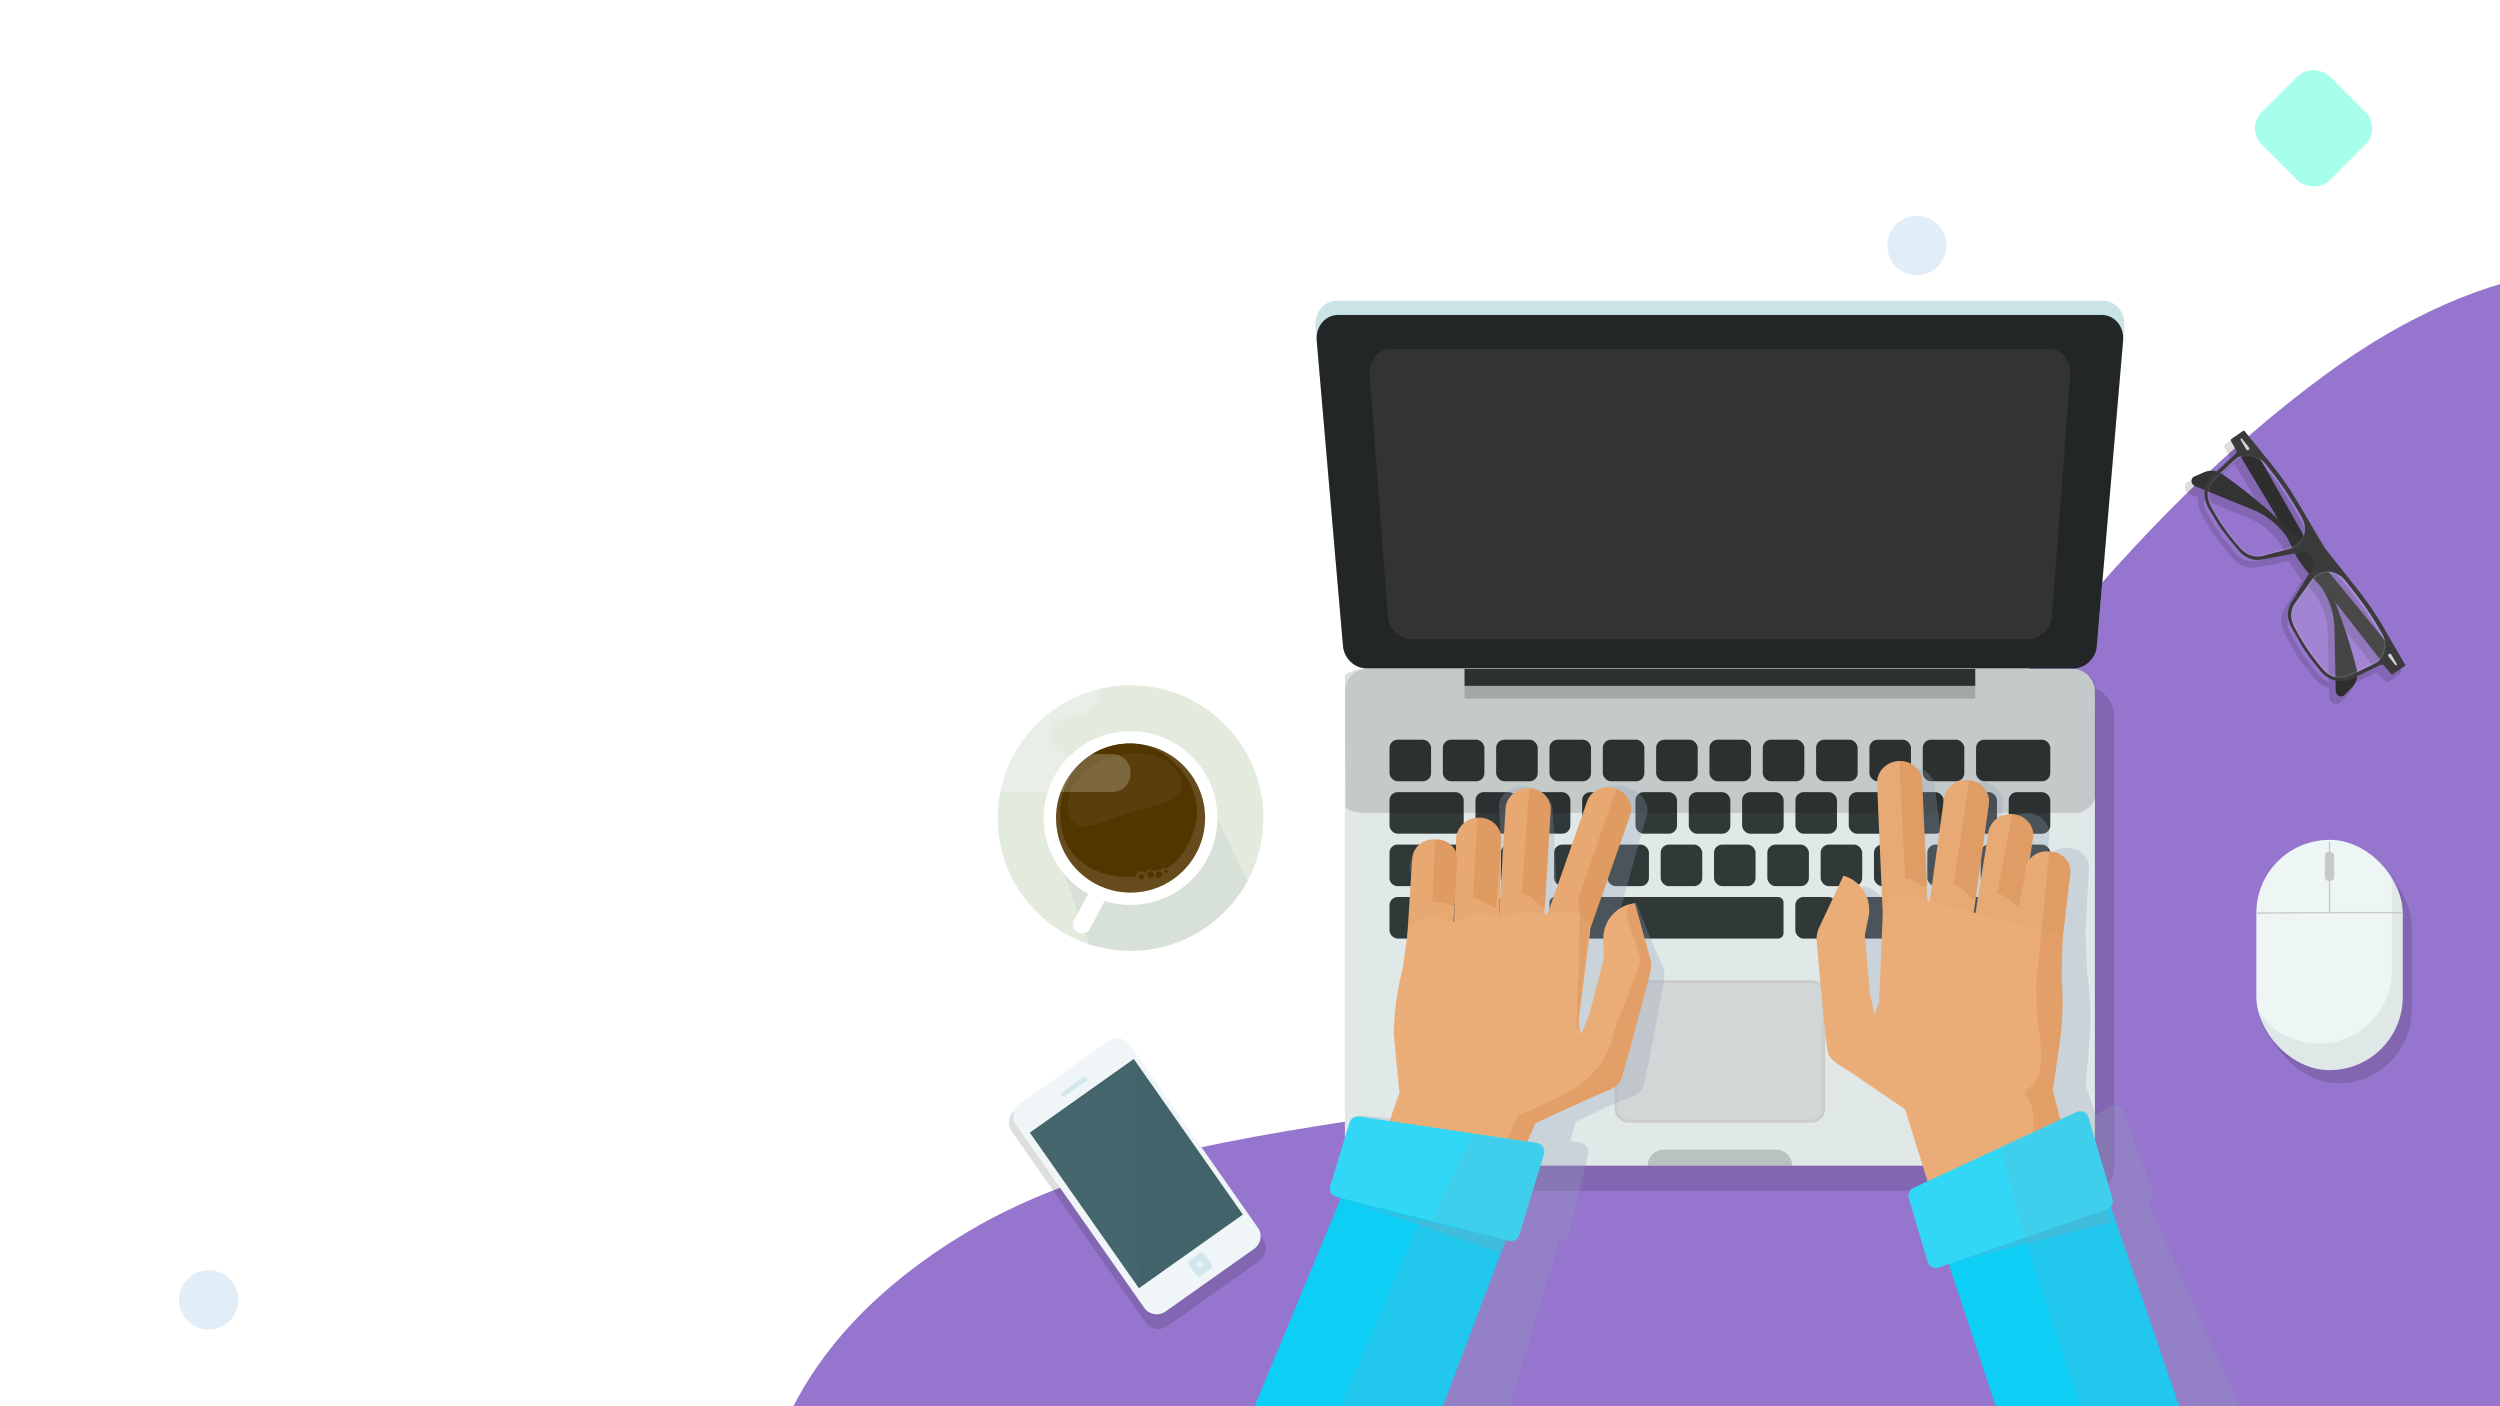 <svg xmlns="http://www.w3.org/2000/svg" xmlns:xlink="http://www.w3.org/1999/xlink" viewBox="0 0 1920 1080"><defs><style>.cls-1,.cls-3{mask:url(#mask);}.cls-1{filter:url(#luminosity-noclip-4);}.cls-14,.cls-2,.cls-48,.cls-5,.cls-53,.cls-56,.cls-59,.cls-63{mix-blend-mode:multiply;}.cls-2{fill:url(#linear-gradient);}.cls-4{mask:url(#mask-3);filter:url(#luminosity-noclip-6);}.cls-5{fill:url(#linear-gradient-3);}.cls-6,.cls-64{fill:none;}.cls-21,.cls-7{fill:#333;}.cls-7{clip-path:url(#clip-path);}.cls-8{fill:#e3ebdf;}.cls-9{isolation:isolate;}.cls-10{clip-path:url(#clip-path-2);}.cls-11{fill:#9575cd;}.cls-12{fill:#e1edf7;}.cls-13{fill:#a7ffeb;}.cls-14,.cls-43{opacity:0.13;}.cls-15{fill:#f0f6f7;}.cls-16{fill:#416369;}.cls-17{fill:#b4d9de;}.cls-17,.cls-18{opacity:0.49;}.cls-18,.cls-19,.cls-26,.cls-52{fill:#fff;}.cls-19{opacity:0.02;}.cls-20{fill:#2e2e2e;}.cls-22{fill:#3b3b3b;}.cls-23{mask:url(#mask-4);}.cls-24,.cls-28{opacity:0.23;}.cls-24{fill:url(#linear-gradient-4);}.cls-25{opacity:0.11;}.cls-27{fill:#d1d1d1;}.cls-29{mask:url(#mask-6);}.cls-30{fill:url(#linear-gradient-6);}.cls-31{fill:#e1e8e8;}.cls-32{fill:#cae4e6;}.cls-33{fill:#222626;}.cls-34{clip-path:url(#clip-path-3);}.cls-35{opacity:0.94;}.cls-36{fill:#545751;}.cls-37,.cls-38,.cls-39,.cls-40,.cls-41,.cls-42{fill:#595648;stroke-linecap:round;stroke-width:6.61px;}.cls-37{stroke:#595648;}.cls-37,.cls-38,.cls-39,.cls-40,.cls-41,.cls-42,.cls-46,.cls-64{stroke-miterlimit:10;}.cls-38{stroke:#bf1455;}.cls-39{stroke:#4ca5b8;}.cls-40{stroke:#8962c9;}.cls-41{stroke:#c4ba5d;}.cls-42{stroke:#679918;}.cls-44,.cls-45{fill:#313838;}.cls-44{opacity:0.22;}.cls-46{fill:#d2d6d6;stroke:#ccc;stroke-width:2.28px;}.cls-47{clip-path:url(#clip-path-4);}.cls-48{fill:#909fab;}.cls-48,.cls-56{opacity:0.14;}.cls-49{fill:#664c1c;}.cls-50{fill:#523600;}.cls-51{fill:#a8a499;opacity:0.09;}.cls-52{opacity:0.21;}.cls-53,.cls-59{fill:#8fa0b5;}.cls-53{opacity:0.28;}.cls-54{fill:#ebad78;}.cls-55{fill:#e8aa75;}.cls-56{fill:#a64d00;}.cls-57{fill:#e6a56c;}.cls-58{fill:#0dcef5;}.cls-59{opacity:0.16;}.cls-60{fill:#31d7f5;}.cls-61{fill:#e8a872;}.cls-62{fill:#edf5f5;}.cls-63{opacity:0.06;}.cls-64{stroke:#c9c9c9;stroke-width:1.04px;}.cls-65{fill:#c9c9c9;}.cls-66{filter:url(#luminosity-noclip-3);}.cls-67{filter:url(#luminosity-noclip);}</style><filter id="luminosity-noclip" x="1695.45" y="-8732" width="74.75" height="32766" filterUnits="userSpaceOnUse" color-interpolation-filters="sRGB"><feFlood flood-color="#fff" result="bg"/><feBlend in="SourceGraphic" in2="bg"/></filter><mask id="mask" x="1695.45" y="-8732" width="74.75" height="32766" maskUnits="userSpaceOnUse"><g class="cls-67"/></mask><linearGradient id="linear-gradient" x1="1624.09" y1="967.48" x2="1624.09" y2="1022.51" gradientTransform="translate(1632.32 -1510.47) rotate(55.51)" gradientUnits="userSpaceOnUse"><stop offset="0" stop-color="#f7f7f7"/><stop offset="1"/></linearGradient><filter id="luminosity-noclip-3" x="1759.69" y="-8732" width="72.24" height="32766" filterUnits="userSpaceOnUse" color-interpolation-filters="sRGB"><feFlood flood-color="#fff" result="bg"/><feBlend in="SourceGraphic" in2="bg"/></filter><mask id="mask-3" x="1759.69" y="-8732" width="72.24" height="32766" maskUnits="userSpaceOnUse"><g class="cls-66"/></mask><linearGradient id="linear-gradient-3" x1="1732.73" y1="967.48" x2="1732.73" y2="1022.51" xlink:href="#linear-gradient"/><clipPath id="clip-path"><path id="SVGID" class="cls-6" d="M1557.56,490.69H1084.2c-9.35,0-17.52-7.77-18.24-17.4L1052,287.6c-.81-10.78,6.61-19.56,16.58-19.56l504.64,0c10,0,17.39,8.78,16.58,19.56l-14,185.68C1575.08,482.92,1566.91,490.69,1557.56,490.69Z"/></clipPath><clipPath id="clip-path-2"><rect class="cls-6" x="-609.63" y="5" width="2537.06" height="1077.34"/></clipPath><filter id="luminosity-noclip-4" x="1695.45" y="349.28" width="74.75" height="78.08" filterUnits="userSpaceOnUse" color-interpolation-filters="sRGB"><feFlood flood-color="#fff" result="bg"/><feBlend in="SourceGraphic" in2="bg"/></filter><mask id="mask-4" x="1695.45" y="349.28" width="74.75" height="78.08" maskUnits="userSpaceOnUse"><g class="cls-1"><path class="cls-2" d="M1720.7,421.16l-1.56-1.75A154.55,154.55,0,0,1,1697.58,388h0c-3.63-7-2.56-15.21,2.63-20.05l15.91-14.84c6.61-6.16,17.42-4.76,23.73,3.08l2.42,3a246.4,246.4,0,0,1,19.93,28.72l5.3,8.93c5.82,9.81,1.78,21.79-8.23,24.4l-21.59,5.62C1731.77,428.42,1725.17,426.2,1720.7,421.16Z"/></g></mask><linearGradient id="linear-gradient-4" x1="1624.09" y1="967.48" x2="1624.09" y2="1022.51" gradientTransform="translate(1632.32 -1510.47) rotate(55.51)" gradientUnits="userSpaceOnUse"><stop offset="0" stop-color="#fff"/><stop offset="1" stop-color="#fff"/></linearGradient><filter id="luminosity-noclip-6" x="1759.69" y="438.98" width="72.24" height="81.7" filterUnits="userSpaceOnUse" color-interpolation-filters="sRGB"><feFlood flood-color="#fff" result="bg"/><feBlend in="SourceGraphic" in2="bg"/></filter><mask id="mask-6" x="1759.69" y="438.98" width="72.24" height="81.7" maskUnits="userSpaceOnUse"><g class="cls-4"><path class="cls-5" d="M1761.83,481l1.08,2.08a154.53,154.53,0,0,0,21.56,31.38h0c5.24,5.91,13.28,7.84,19.66,4.73l19.56-9.53c8.12-4,10.69-14.56,5.64-23.26l-1.94-3.34a246.45,246.45,0,0,0-19.67-28.9l-6.43-8.15c-7.07-9-19.7-9.48-25.73-1.07l-13,18.14C1759,468.08,1758.73,475,1761.83,481Z"/></g></mask><linearGradient id="linear-gradient-6" x1="1732.73" y1="967.48" x2="1732.73" y2="1022.51" xlink:href="#linear-gradient-4"/><clipPath id="clip-path-3"><path id="SVGID-2" data-name="SVGID" class="cls-7" d="M1557.56,490.69H1084.2c-9.35,0-17.52-7.77-18.24-17.4L1052,287.6c-.81-10.78,6.61-19.56,16.58-19.56l504.64,0c10,0,17.39,8.78,16.58,19.56l-14,185.68C1575.08,482.92,1566.91,490.69,1557.56,490.69Z"/></clipPath><clipPath id="clip-path-4"><circle id="SVGID-3" data-name="SVGID" class="cls-8" cx="868.27" cy="628.27" r="102.02"/></clipPath></defs><title>Zeichenfläche 1</title><g class="cls-9"><g id="Ebene_2" data-name="Ebene 2"><g class="cls-10"><path class="cls-11" d="M2041.33,1235.58H588.07S537.57,1069,743,946.13,1284,887.4,1401.62,724.3s231.31-324.27,384-436.39,255.76-76.51,255.76-76.51Z"/></g><circle class="cls-12" cx="160.25" cy="998.32" r="22.76"/><circle class="cls-12" cx="1472.13" cy="188.58" r="22.76"/><rect class="cls-13" x="1739.9" y="61.58" width="73.96" height="73.96" rx="17.52" ry="17.52" transform="translate(450.74 1285.32) rotate(-45)"/></g><g id="Ebene_1" data-name="Ebene 1"><path class="cls-14" d="M967,968.61l-70.29,49.78a12.15,12.15,0,0,1-17-2.94L777.12,869.07A12.15,12.15,0,0,1,780,852.17l70.29-49.78a12.15,12.15,0,0,1,17,2.94L969.94,951.72A12.15,12.15,0,0,1,967,968.61Z"/><path class="cls-15" d="M963.16,959.07l-68,48.14a11.71,11.71,0,0,1-16.36-2.77l-98.5-140.49a11.71,11.71,0,0,1,2.88-16.26l68-48.14a11.71,11.71,0,0,1,16.36,2.77L966,942.81A11.71,11.71,0,0,1,963.16,959.07Z"/><polygon class="cls-16" points="954.52 932.79 874.68 989.35 790.9 869.86 870.75 813.31 954.52 932.79"/><path class="cls-17" d="M834.23,830.25,817.78,841.9a1.86,1.86,0,0,1-2.6-.45h0a1.88,1.88,0,0,1,.45-2.61l16.45-11.65a1.86,1.86,0,0,1,2.6.45h0A1.88,1.88,0,0,1,834.23,830.25Z"/><rect class="cls-17" x="914.44" y="963.95" width="14.54" height="14.54" rx="2.08" ry="2.08" transform="translate(-397.38 741.41) rotate(-36.62)"/><rect class="cls-18" x="919.3" y="968.81" width="4.82" height="4.82" rx="0.69" ry="0.69" transform="translate(-397.39 741.44) rotate(-36.62)"/><polygon class="cls-19" points="871.67 814.74 873.87 990.8 791.27 870.51 871.67 814.74"/><path class="cls-14" d="M1843.81,514.64l-4-6.88-11.72-20.31c-3.34-5.78-6.95-11.5-10.73-17-3.33-4.85-6.87-9.64-10.53-14.25l-24.25-30.58q-.22-.28-.42-.57t-.38-.6l-19.84-33.61c-3-5.06-6.19-10.09-9.53-14.94-3.79-5.51-7.83-10.93-12-16.12l-14.75-18.22-5-6.2a2,2,0,0,0-2.65-.53l-9.1,6.25a2,2,0,0,0-.5,2.59l3.89,7.29a1.36,1.36,0,0,1-.2,1.64L1698,365.78a14.82,14.82,0,0,0-9.56.69l-7.76,3.4a4.25,4.25,0,0,0-2.49,3.08,5.64,5.64,0,0,0,3.39,6.31l6.53,2.67a23.37,23.37,0,0,0,3.25,13.9l4.79,8.09c1.32,2.22,2.73,4.43,4.19,6.56,2,2.86,4.09,5.67,6.3,8.34l8.11,9.76c4.64,5.59,11.58,8.32,18.1,7.12l25.2-4.64.2.41a32.47,32.47,0,0,0,4.52,6.86,32.5,32.5,0,0,0,4.78,6.68l.39.41-13.38,21.88c-3.46,5.65-3.4,13.11.16,19.45l6.21,11.07c1.7,3,3.55,6,5.52,8.88,1.46,2.13,3,4.24,4.63,6.27l5.84,7.37a23.38,23.38,0,0,0,11.74,8l.15,7a5.59,5.59,0,0,0,1,3.06h0a5.62,5.62,0,0,0,3.68,2.37,4.25,4.25,0,0,0,3.77-1.22l6-6a14.81,14.81,0,0,0,4.06-8.55l17.44-8.48a1.36,1.36,0,0,1,1.6.4l5.42,6.25a2,2,0,0,0,2.6.46l9.1-6.25A2,2,0,0,0,1843.81,514.64Zm-51.43-42.06,1.52,1.93,28.6,36.65a13.19,13.19,0,0,1-3.38,2.36L1807,519.43q-.09-.44-.19-.86A424.36,424.36,0,0,0,1792.38,472.59Zm20.19.18c3.48,5.07,6.81,10.33,9.9,15.64l.82,1.41-35.49-43.17-1.17-1.41a17.22,17.22,0,0,1,9.84,6.27l6.43,8.15C1806.26,463.9,1809.51,468.31,1812.57,472.77Zm-24.07,50.79a17.32,17.32,0,0,1-7.33-4.94,153.25,153.25,0,0,1-21.39-31.13l-1.08-2.08c-2.88-5.56-2.61-12.14.7-16.76l13.09-18.28,4.82,5.18.19.28A57.13,57.13,0,0,1,1787.74,487Zm-62.24-126a57.14,57.14,0,0,1,25.44,20.74l.19.28L1755,425l-21.74,5.66c-5.5,1.43-11.74-.67-15.9-5.36l-1.56-1.75a153.24,153.24,0,0,1-21.39-31.13,17.3,17.3,0,0,1-2-8.69Zm-22.63-29.11L1703,368l9.84-9.18a13.19,13.19,0,0,1,3.4-2.3l23.89,39.75q.63,1,1.25,2.11A424.38,424.38,0,0,0,1703.63,368.41Zm53.66,24.86,5.3,8.93a17.22,17.22,0,0,1,2.32,11.45l-1-1.71-27.54-48.57,1.06,1.32c3.85,4.79,7.57,9.78,11,14.85C1751.58,384,1754.53,388.62,1757.29,393.27Z"/><path class="cls-20" d="M1723.74,331.15l-10.35,7.11L1745,390.91q4.62,7.68,8.56,15.73l9.58,19.59a31.23,31.23,0,0,0,4.58,6.88L1778,444.75a59.23,59.23,0,0,1,14.85,37.52l1,48.3c.07,3.56,4.29,5.66,6.62,3.3l6-6a14.6,14.6,0,0,0,3.42-13.93h0a427.19,427.19,0,0,0-42.73-106.32Z"/><path class="cls-21" d="M1846.88,510.37l-10.35,7.11-37.8-48.43q-5.52-7.07-11.62-13.63l-14.85-16a31.22,31.22,0,0,1-4.78-6.74l-7.2-13.72a59.23,59.23,0,0,0-29.7-27.32l-44.73-18.26c-3.3-1.35-3.75-6-.71-7.36l7.76-3.4a14.6,14.6,0,0,1,14.23,1.81h0a427.2,427.2,0,0,1,83.92,78Z"/><path class="cls-22" d="M1847,510.31l-4-6.89-11.72-20.31a257,257,0,0,0-21.16-31.1l-24.25-30.58q-.25-.31-.47-.64t-.43-.67l-19.84-33.61a257,257,0,0,0-21.45-30.91l-14.75-18.22-5-6.2a.93.93,0,0,0-1.24-.25l-9.1,6.25a.93.93,0,0,0-.23,1.21l3.89,7.29a2.43,2.43,0,0,1-.36,2.93l-18.12,16.92c-6.48,6.05-7.52,16.45-2.49,24.95l4.79,8.09a113.71,113.71,0,0,0,10.38,14.74l8.11,9.76c4.36,5.25,10.93,7.84,17.05,6.71l31-5.71a8,8,0,0,1,7.86,3.55h0a8,8,0,0,1,.49,8.61l-16.44,26.87c-3.25,5.31-3.19,12.37.15,18.32l6.21,11.07a113.76,113.76,0,0,0,10,15l5.84,7.37c6.13,7.74,16.2,10.5,24.17,6.62l22.29-10.85a2.43,2.43,0,0,1,2.87.71l5.42,6.25a.92.92,0,0,0,1.21.21l9.1-6.25A.93.93,0,0,0,1847,510.31Zm-87.69-89-21.59,5.62c-5.92,1.54-12.51-.68-17-5.72l-1.56-1.75A154.54,154.54,0,0,1,1697.58,388c-3.63-7-2.56-15.21,2.63-20.05l15.91-14.84c6.61-6.16,17.42-4.76,23.73,3.08l2.42,3a246.42,246.42,0,0,1,19.93,28.72l5.3,8.93C1773.33,406.68,1769.29,418.66,1759.27,421.27Zm64.42,88.42-19.56,9.53c-6.38,3.11-14.42,1.17-19.66-4.73a154.53,154.53,0,0,1-21.56-31.38l-1.08-2.08c-3.1-6-2.81-12.94.75-17.91l13-18.14c6-8.41,18.65-7.89,25.73,1.07l6.43,8.15a246.45,246.45,0,0,1,19.67,28.9l1.94,3.34C1834.39,495.13,1831.82,505.73,1823.69,509.69Z"/><g class="cls-23"><path class="cls-24" d="M1720.7,421.16l-1.56-1.75A154.55,154.55,0,0,1,1697.58,388h0c-3.63-7-2.56-15.21,2.63-20.05l15.91-14.84c6.61-6.16,17.42-4.76,23.73,3.08l2.42,3a246.4,246.4,0,0,1,19.93,28.72l5.3,8.93c5.82,9.81,1.78,21.79-8.23,24.4l-21.59,5.62C1731.77,428.42,1725.17,426.2,1720.7,421.16Z"/></g><g class="cls-25"><path class="cls-26" d="M1753.38,374.14l-.83.57h0c3.06,4.46,6,9.08,8.77,13.73l5.3,8.93a16.84,16.84,0,0,1,1.71,13.95,13.4,13.4,0,0,1-9.41,8.89l-21.59,5.62c-5.5,1.43-11.74-.67-15.9-5.36l-1.56-1.75a153.28,153.28,0,0,1-21.39-31.13c-3.39-6.54-2.38-14.25,2.46-18.77L1716.87,354a13.57,13.57,0,0,1,11.21-3.48,17,17,0,0,1,11,6.35l2.42,3c3.85,4.79,7.57,9.78,11,14.85l.83-.57m0,0q-5.27-7.67-11.11-14.92l-2.42-3c-6.31-7.84-17.12-9.24-23.73-3.08L1700.22,368c-5.19,4.84-6.27,13-2.63,20.05h0a154.53,154.53,0,0,0,21.56,31.38l1.56,1.75c4.47,5,11.07,7.26,17,5.72l21.59-5.62c10-2.61,14.05-14.58,8.23-24.4l-5.3-8.93q-4.18-7-8.82-13.8Z"/></g><path class="cls-27" d="M1725,345l-4.16-7.08a.77.77,0,0,1,.18-1h0a.77.77,0,0,1,1,.21l5.11,6.42a1.42,1.42,0,0,1-.18,2.05h0A1.42,1.42,0,0,1,1725,345Z"/><g class="cls-25"><path class="cls-26" d="M1761.83,481l1.08,2.08a154.53,154.53,0,0,0,21.56,31.38h0c5.24,5.91,13.28,7.84,19.66,4.73l19.56-9.53c8.12-4,10.69-14.56,5.64-23.26l-1.94-3.34a246.45,246.45,0,0,0-19.67-28.9l-6.43-8.15c-7.07-9-19.7-9.48-25.73-1.07l-13,18.14C1759,468.08,1758.73,475,1761.83,481Z"/></g><g class="cls-23"><path class="cls-24" d="M1720.7,421.16l-1.56-1.75A154.55,154.55,0,0,1,1697.58,388h0c-3.63-7-2.56-15.21,2.63-20.05l15.91-14.84c6.61-6.16,17.42-4.76,23.73,3.08l2.42,3a246.4,246.4,0,0,1,19.93,28.72l5.3,8.93c5.82,9.81,1.78,21.79-8.23,24.4l-21.59,5.62C1731.77,428.42,1725.17,426.2,1720.7,421.16Z"/></g><g class="cls-28"><g class="cls-29"><path class="cls-30" d="M1761.83,481l1.08,2.08a154.53,154.53,0,0,0,21.56,31.38h0c5.24,5.91,13.28,7.84,19.66,4.73l19.56-9.53c8.12-4,10.69-14.56,5.64-23.26l-1.94-3.34a246.45,246.45,0,0,0-19.67-28.9l-6.43-8.15c-7.07-9-19.7-9.48-25.73-1.07l-13,18.14C1759,468.08,1758.73,475,1761.83,481Z"/></g></g><g class="cls-25"><path class="cls-26" d="M1816.61,467.94c3.48,5.07,6.81,10.33,9.9,15.64l1.94,3.34a17,17,0,0,1,2,12.55,13.57,13.57,0,0,1-7.26,9.22l-19.56,9.53c-6,2.9-13.52,1.08-18.41-4.43a153.29,153.29,0,0,1-21.39-31.13l-1.08-2.08c-2.88-5.56-2.61-12.14.7-16.76l13-18.14a13.4,13.4,0,0,1,11.67-5.6,16.84,16.84,0,0,1,12.41,6.6l6.43,8.15c3.35,4.24,6.6,8.66,9.67,13.12m.83-.57q-4.64-6.75-9.72-13.18l-6.43-8.15c-7.07-9-19.7-9.48-25.73-1.07l-13,18.14c-3.56,5-3.85,11.93-.75,17.91l1.08,2.08a154.54,154.54,0,0,0,21.56,31.38h0c5.24,5.91,13.28,7.84,19.66,4.73l19.56-9.53c8.12-4,10.69-14.56,5.64-23.26l-1.94-3.34q-4.68-8-9.95-15.72Z"/></g><path class="cls-27" d="M1834.46,504.28l5.11,6.42a.77.77,0,0,0,1,.21h0a.77.77,0,0,0,.18-1l-4.16-7.08a1.42,1.42,0,0,0-2-.56h0A1.42,1.42,0,0,0,1834.46,504.28Z"/><path class="cls-14" d="M1273.83,526.75c-11.1-18.54-21.74,207.88-29.55,200L1055.16,536.2a17.26,17.26,0,0,0-7.46,14.22V897.31A17.29,17.29,0,0,0,1065,914.59l541.42,0a17.29,17.29,0,0,0,17.29-17.29V550.76a24,24,0,0,0-24-24Z"/><path class="cls-31" d="M1591.58,895.23l-541.42,0a17.29,17.29,0,0,1-17.29-17.29V531a17.29,17.29,0,0,1,17.29-17.29l541.42,0a17.29,17.29,0,0,1,17.29,17.29V877.94A17.29,17.29,0,0,1,1591.58,895.23Z"/><path class="cls-32" d="M1592.81,504.1l-543.87,0c-9.31,0-17.53-7.7-18.35-17.26L1010.31,251c-.95-11,6.45-20,16.52-20l588.12,0c10.07,0,17.46,9,16.52,20l-20.3,235.84C1610.34,496.4,1602.13,504.1,1592.81,504.1Z"/><path class="cls-33" d="M1592.06,513.39l-542.36,0c-9.29,0-17.48-7.66-18.29-17.16l-20.17-234.49c-.94-10.93,6.43-19.85,16.47-19.85l586.36,0c10,0,17.41,8.91,16.47,19.85l-20.19,234.49C1609.54,505.73,1601.35,513.39,1592.06,513.39Z"/><path id="SVGID-4" data-name="SVGID" class="cls-21" d="M1557.56,490.69H1084.2c-9.35,0-17.52-7.77-18.24-17.4L1052,287.6c-.81-10.78,6.61-19.56,16.58-19.56l504.64,0c10,0,17.39,8.78,16.58,19.56l-14,185.68C1575.08,482.92,1566.91,490.69,1557.56,490.69Z"/><g class="cls-34"><g class="cls-35"><polygon class="cls-36" points="1077.97 289.65 1068.63 289.65 1067.88 280.27 1077.25 280.27 1077.97 289.65"/><polygon class="cls-36" points="1078.97 302.63 1069.67 302.63 1068.92 293.33 1078.26 293.33 1078.97 302.63"/><polygon class="cls-36" points="1079.96 315.49 1070.7 315.49 1069.96 306.27 1079.26 306.27 1079.96 315.49"/><polygon class="cls-36" points="1080.95 328.24 1071.72 328.24 1070.99 319.11 1080.24 319.11 1080.95 328.24"/><polygon class="cls-36" points="1081.92 340.89 1072.73 340.89 1072.01 331.83 1081.22 331.83 1081.92 340.89"/><polygon class="cls-36" points="1082.88 353.42 1073.74 353.42 1073.02 344.44 1082.19 344.44 1082.88 353.42"/><polygon class="cls-36" points="1083.84 365.85 1074.73 365.85 1074.02 356.94 1083.15 356.94 1083.84 365.85"/><polygon class="cls-36" points="1084.8 378.33 1075.73 378.33 1075.03 369.5 1084.12 369.5 1084.8 378.33"/><line class="cls-37" x1="1093.89" y1="284.97" x2="1172.59" y2="284.97"/><line class="cls-37" x1="1187.27" y1="284.97" x2="1235.83" y2="284.97"/><line class="cls-37" x1="1099.35" y1="361.4" x2="1176.03" y2="361.4"/><line class="cls-37" x1="1190.34" y1="361.4" x2="1440.92" y2="361.4"/><line class="cls-37" x1="1094.82" y1="297.98" x2="1124.31" y2="297.98"/><line class="cls-37" x1="1139.72" y1="297.98" x2="1202.68" y2="297.98"/><line class="cls-37" x1="1217.39" y1="297.98" x2="1256.52" y2="297.98"/><line class="cls-38" x1="1096.79" y1="325.6" x2="1152.41" y2="325.6"/><line class="cls-37" x1="1166.72" y1="325.6" x2="1203.65" y2="325.6"/><line class="cls-37" x1="1218.22" y1="325.6" x2="1279.69" y2="325.6"/><line class="cls-38" x1="1097.56" y1="336.36" x2="1128.64" y2="336.36"/><line class="cls-37" x1="1141.88" y1="336.36" x2="1172.96" y2="336.36"/><line class="cls-37" x1="1185.63" y1="336.36" x2="1233.81" y2="336.36"/><line class="cls-38" x1="1098.46" y1="348.94" x2="1169.82" y2="348.94"/><line class="cls-39" x1="1186.16" y1="348.94" x2="1330.34" y2="348.94"/><polygon class="cls-36" points="1085.77 390.88 1076.74 390.88 1076.04 382.13 1085.09 382.13 1085.77 390.88"/><polygon class="cls-36" points="1086.7 402.99 1077.71 402.99 1077.02 394.31 1086.03 394.31 1086.7 402.99"/><polygon class="cls-36" points="1087.62 415 1078.67 415 1077.98 406.39 1086.96 406.39 1087.62 415"/><polygon class="cls-36" points="1088.54 426.91 1079.63 426.91 1078.94 418.38 1087.88 418.38 1088.54 426.91"/><polygon class="cls-36" points="1089.45 438.72 1080.57 438.72 1079.89 430.25 1088.8 430.25 1089.45 438.72"/><polygon class="cls-36" points="1090.35 450.43 1081.51 450.43 1080.84 442.04 1089.71 442.04 1090.35 450.43"/><polygon class="cls-36" points="1091.25 462.04 1082.44 462.04 1081.78 453.72 1090.61 453.72 1091.25 462.04"/><line class="cls-38" x1="1101.15" y1="386.51" x2="1177.16" y2="386.51"/><line class="cls-40" x1="1191.35" y1="386.51" x2="1238.25" y2="386.51"/><line class="cls-39" x1="1251.76" y1="386.51" x2="1327.92" y2="386.51"/><line class="cls-41" x1="1341.48" y1="386.51" x2="1474.62" y2="386.51"/><line class="cls-37" x1="1106.25" y1="457.89" x2="1180.38" y2="457.89"/><line class="cls-37" x1="1194.22" y1="457.89" x2="1329.46" y2="457.89"/><line class="cls-38" x1="1102.02" y1="398.66" x2="1130.51" y2="398.66"/><line class="cls-42" x1="1145.39" y1="398.66" x2="1206.22" y2="398.66"/><line class="cls-41" x1="1220.42" y1="398.66" x2="1258.22" y2="398.66"/><line class="cls-38" x1="1103.86" y1="424.43" x2="1157.6" y2="424.43"/><line class="cls-41" x1="1171.44" y1="424.43" x2="1207.13" y2="424.43"/><line class="cls-37" x1="1221.2" y1="424.43" x2="1280.6" y2="424.43"/><line class="cls-38" x1="1104.58" y1="434.49" x2="1134.62" y2="434.49"/><line class="cls-39" x1="1147.41" y1="434.49" x2="1177.45" y2="434.49"/><line class="cls-37" x1="1189.7" y1="434.49" x2="1236.26" y2="434.49"/><line class="cls-38" x1="1105.42" y1="446.24" x2="1174.39" y2="446.24"/><line class="cls-39" x1="1190.18" y1="446.24" x2="1401.59" y2="446.24"/><line class="cls-41" x1="1416.49" y1="446.24" x2="1532.36" y2="446.24"/><polygon class="cls-36" points="1092.2 474.47 1083.44 474.47 1082.78 466.22 1091.57 466.22 1092.2 474.47"/><polygon class="cls-36" points="1093.08 485.89 1084.35 485.89 1083.7 477.71 1092.45 477.71 1093.08 485.89"/><polygon class="cls-36" points="1093.95 497.21 1085.26 497.21 1084.61 489.1 1093.33 489.1 1093.95 497.21"/><polygon class="cls-36" points="1094.82 508.44 1086.16 508.44 1085.52 500.39 1094.2 500.39 1094.82 508.44"/><polygon class="cls-36" points="1095.67 519.58 1087.05 519.58 1086.41 511.6 1095.06 511.6 1095.67 519.58"/><polygon class="cls-36" points="1096.53 530.63 1087.94 530.63 1087.3 522.72 1095.92 522.72 1096.53 530.63"/><polygon class="cls-36" points="1097.37 541.6 1088.82 541.6 1088.19 533.74 1096.77 533.74 1097.37 541.6"/><line class="cls-38" x1="1107.14" y1="470.35" x2="1180.94" y2="470.35"/><line class="cls-41" x1="1194.72" y1="470.35" x2="1446.66" y2="470.35"/><line class="cls-37" x1="1111.96" y1="537.68" x2="1270.03" y2="537.68"/><line class="cls-37" x1="1287.51" y1="537.68" x2="1349.61" y2="537.68"/><line class="cls-37" x1="1107.96" y1="481.8" x2="1135.62" y2="481.8"/><line class="cls-37" x1="1150.08" y1="481.8" x2="1209.14" y2="481.8"/><line class="cls-37" x1="1222.93" y1="481.8" x2="1259.63" y2="481.8"/><line class="cls-38" x1="1109.7" y1="506.11" x2="1161.9" y2="506.11"/><line class="cls-37" x1="1175.33" y1="506.11" x2="1209.99" y2="506.11"/><line class="cls-37" x1="1223.66" y1="506.11" x2="1281.36" y2="506.11"/><line class="cls-38" x1="1110.38" y1="515.6" x2="1139.55" y2="515.6"/><line class="cls-42" x1="1151.98" y1="515.6" x2="1181.16" y2="515.6"/><line class="cls-37" x1="1193.06" y1="515.6" x2="1238.28" y2="515.6"/><line class="cls-38" x1="1111.17" y1="526.68" x2="1178.17" y2="526.68"/><line class="cls-39" x1="1193.51" y1="526.68" x2="1328.9" y2="526.68"/></g><g class="cls-43"><polygon class="cls-26" points="1247.7 530.31 1226.41 511.4 1422.32 244.01 1443.61 262.92 1247.7 530.31"/><polygon class="cls-26" points="1379.05 611.51 1275.03 519.14 1552.76 140.07 1656.78 232.44 1379.05 611.51"/></g></g><path class="cls-44" d="M1376.3,895.22H1265.44A12.17,12.17,0,0,1,1277.62,883h86.51a12.17,12.17,0,0,1,12.17,12.18Z"/><rect class="cls-45" x="1124.75" y="513.76" width="392.26" height="13"/><rect class="cls-44" x="1124.75" y="526.64" width="392.26" height="9.79"/><path class="cls-46" d="M1391,861h-140.2a9.69,9.69,0,0,1-9.69-9.69V763.57a9.69,9.69,0,0,1,9.69-9.69H1391a9.69,9.69,0,0,1,9.69,9.69v87.77A9.69,9.69,0,0,1,1391,861Z"/><rect class="cls-45" x="1067.14" y="568.09" width="31.92" height="31.92" rx="6.27" ry="6.27"/><rect class="cls-45" x="1108.1" y="568.09" width="31.92" height="31.92" rx="6.27" ry="6.27"/><rect class="cls-45" x="1149.05" y="568.09" width="31.92" height="31.92" rx="6.27" ry="6.27"/><rect class="cls-45" x="1190" y="568.09" width="31.92" height="31.92" rx="6.27" ry="6.27"/><rect class="cls-45" x="1230.95" y="568.09" width="31.92" height="31.92" rx="6.27" ry="6.27"/><rect class="cls-45" x="1271.91" y="568.09" width="31.92" height="31.92" rx="6.27" ry="6.27"/><rect class="cls-45" x="1312.86" y="568.09" width="31.92" height="31.92" rx="6.27" ry="6.27"/><rect class="cls-45" x="1353.81" y="568.09" width="31.92" height="31.92" rx="6.27" ry="6.27"/><rect class="cls-45" x="1394.76" y="568.09" width="31.92" height="31.92" rx="6.27" ry="6.27"/><rect class="cls-45" x="1435.71" y="568.1" width="31.92" height="31.92" rx="6.27" ry="6.27"/><rect class="cls-45" x="1476.67" y="568.1" width="31.92" height="31.92" rx="6.27" ry="6.27"/><rect class="cls-45" x="1517.62" y="568.1" width="56.99" height="31.92" rx="6.27" ry="6.27"/><rect class="cls-45" x="1067.14" y="608.36" width="56.99" height="31.92" rx="6.27" ry="6.27"/><rect class="cls-45" x="1133.17" y="608.36" width="31.92" height="31.92" rx="6.27" ry="6.27"/><rect class="cls-45" x="1174.12" y="608.36" width="31.92" height="31.92" rx="6.27" ry="6.27"/><rect class="cls-45" x="1215.08" y="608.36" width="31.92" height="31.92" rx="6.27" ry="6.27"/><rect class="cls-45" x="1256.03" y="608.36" width="31.92" height="31.92" rx="6.27" ry="6.27"/><rect class="cls-45" x="1296.98" y="608.37" width="31.92" height="31.92" rx="6.27" ry="6.27"/><rect class="cls-45" x="1337.93" y="608.37" width="31.92" height="31.92" rx="6.27" ry="6.27"/><rect class="cls-45" x="1378.89" y="608.37" width="31.92" height="31.92" rx="6.27" ry="6.27"/><rect class="cls-45" x="1419.84" y="608.37" width="31.92" height="31.92" rx="6.27" ry="6.27"/><rect class="cls-45" x="1460.79" y="608.37" width="31.92" height="31.92" rx="6.27" ry="6.27"/><rect class="cls-45" x="1501.74" y="608.37" width="31.92" height="31.92" rx="6.27" ry="6.27"/><rect class="cls-45" x="1542.69" y="608.37" width="31.92" height="31.92" rx="6.27" ry="6.27"/><path class="cls-45" d="M1137.24,680.55h-63.83a6.27,6.27,0,0,1-6.27-6.27V654.9a6.27,6.27,0,0,1,6.27-6.27h63.83a6.27,6.27,0,0,1,6.27,6.27v19.38A6.27,6.27,0,0,1,1137.24,680.55Z"/><rect class="cls-45" x="1152.55" y="648.64" width="31.92" height="31.92" rx="6.27" ry="6.27"/><rect class="cls-45" x="1193.5" y="648.64" width="31.92" height="31.92" rx="6.27" ry="6.27"/><rect class="cls-45" x="1234.45" y="648.64" width="31.92" height="31.92" rx="6.27" ry="6.27"/><rect class="cls-45" x="1275.4" y="648.64" width="31.92" height="31.92" rx="6.27" ry="6.27"/><rect class="cls-45" x="1316.36" y="648.64" width="31.92" height="31.92" rx="6.27" ry="6.27"/><rect class="cls-45" x="1357.31" y="648.64" width="31.92" height="31.92" rx="6.27" ry="6.27"/><rect class="cls-45" x="1398.26" y="648.64" width="31.92" height="31.92" rx="6.27" ry="6.27"/><rect class="cls-45" x="1439.21" y="648.64" width="31.92" height="31.92" rx="6.27" ry="6.27"/><rect class="cls-45" x="1480.17" y="648.64" width="31.92" height="31.92" rx="6.27" ry="6.27"/><rect class="cls-45" x="1521.12" y="648.65" width="53.41" height="31.92" rx="6.27" ry="6.27"/><rect class="cls-45" x="1067.14" y="688.91" width="31.92" height="31.92" rx="6.27" ry="6.27"/><rect class="cls-45" x="1108.09" y="688.91" width="31.92" height="31.92" rx="6.27" ry="6.27"/><rect class="cls-45" x="1149.05" y="688.91" width="31.92" height="31.92" rx="6.27" ry="6.27"/><path class="cls-45" d="M1365.52,720.83H1194.24a4.25,4.25,0,0,1-4.25-4.25V693.16a4.25,4.25,0,0,1,4.25-4.25h171.27a4.25,4.25,0,0,1,4.25,4.25v23.42A4.25,4.25,0,0,1,1365.52,720.83Z"/><rect class="cls-45" x="1378.8" y="688.92" width="31.92" height="31.92" rx="6.27" ry="6.27"/><rect class="cls-45" x="1419.75" y="688.92" width="31.92" height="31.92" rx="6.27" ry="6.27"/><rect class="cls-45" x="1460.71" y="704.88" width="31.92" height="15.96" rx="1.87" ry="1.87"/><rect class="cls-45" x="1501.66" y="688.92" width="31.92" height="31.92" rx="6.27" ry="6.27"/><rect class="cls-45" x="1542.61" y="704.88" width="31.92" height="15.96" rx="1.87" ry="1.87"/><path class="cls-14" d="M1594.75,624.34l-544,0c-11.1,0-17.35-2.17-17.37-6l-.49-99.42c0-1.89,9.21-5.11,14.64-5.11l544,0c11.1,0,17.35,9.13,17.37,13l.44,83.51c0,6.09-6.55,13.21-13.38,14A10.74,10.74,0,0,1,1594.75,624.34Z"/><circle id="SVGID-5" data-name="SVGID" class="cls-8" cx="868.27" cy="628.27" r="102.02"/><g class="cls-47"><polygon class="cls-48" points="845.23 749.91 968.46 698.75 921.56 600.4 808.69 647.26 845.23 749.91"/></g><path class="cls-26" d="M837.1,713.22l14.14-26.71-12.15-6.43-14.14,26.71a6.87,6.87,0,0,0,2.86,9.29h0A6.88,6.88,0,0,0,837.1,713.22Z"/><circle class="cls-26" cx="868.27" cy="628.27" r="66.71"/><circle class="cls-49" cx="868.27" cy="628.27" r="57.25"/><path class="cls-50" d="M917.54,635.57c-7.38,22.63-18.92,37.91-50.39,37.91s-53-18.36-53-48.28S836.54,571,868,571,926.86,607,917.54,635.57Z"/><path class="cls-51" d="M907.09,598.52c5.34,17.08-15.78,18.32-39.54,25.74s-41.15,18.21-46.49,1.12,9.6-36.95,33.35-44.37S901.75,581.44,907.09,598.52Z"/><circle class="cls-49" cx="876.53" cy="673.48" r="4.37"/><circle class="cls-49" cx="883.69" cy="671.71" r="3.91"/><circle class="cls-49" cx="890.12" cy="671.71" r="3.91"/><circle class="cls-49" cx="894.03" cy="669.11" r="2.61"/><circle class="cls-50" cx="876.53" cy="673.48" r="2.14"/><circle class="cls-50" cx="883.69" cy="671.71" r="2.61"/><circle class="cls-50" cx="890.12" cy="671.71" r="2.61"/><circle class="cls-50" cx="895.41" cy="669.11" r="1.39"/><path class="cls-52" d="M681.63,526.93h0A23.32,23.32,0,0,1,705,503.61H822.29a23.32,23.32,0,0,1,23.32,23.32h0a23.32,23.32,0,0,1-23.32,23.32H821.2a14,14,0,0,0-14,14v.85a14,14,0,0,0,14,14h33a14,14,0,0,1,14,14v1.14a14,14,0,0,1-14,14H760.09a14,14,0,0,1-14-14v-1.14a14,14,0,0,1,14-14h0a14,14,0,0,0,14-14v-.85a14,14,0,0,0-14-14H705A23.32,23.32,0,0,1,681.63,526.93Z"/><path class="cls-53" d="M1720.6,1081.08l-69.15-154-1.53-4.68-.15.06,0-.07a6.6,6.6,0,0,0,3.44-8.29l-22.57-61a6.62,6.62,0,0,0-9.39-3.5L1609.5,856l-7.6-21.84,2.81-35.69h0l.06-.79a219.15,219.15,0,0,0-1.6-48.69l-.77-13.35-.71-18.77.55-10.74,2.08-39.13c0-.39,0-.78,0-1.16v-.16s0-.07,0-.1a14.82,14.82,0,0,0-4.17-9.3l-.15-.16c-.23-.23-.47-.45-.71-.66l-.42-.38c-.25-.21-.52-.41-.79-.6l-.38-.28a16.71,16.71,0,0,0-8.55-2.88,21.23,21.23,0,0,0-2.18-.07h-.51a16.79,16.79,0,0,0-14.06,7L1574,640.9c.08-9.06-7.62-16.38-17.21-16.35s-17.42,7.4-17.51,16.46l-5.65,61.29-1.38-.26,6.06-83.94c.6-9-6.67-16.79-16.24-17.31s-17.82,6.39-18.43,15.43l-5.72,79.31-1.8-.34-1.19-10.78a5.22,5.22,0,0,0,.28-2.72l-9.13-77.21a15.61,15.61,0,0,0-.22-1.66c-1.46-7.67-8.5-13.2-16.76-13.15-.54,0-1.08,0-1.62.07-9.54.89-16.69,8.93-16,18l10.69,96.59a15.52,15.52,0,0,0,.36,2.23l1.78,68.36L1461.48,785l-4.61-15.23-6.93-44.8,1.88-14.48a27.18,27.18,0,0,0-20-29.78l-1.29-.34-16,41.08a20.52,20.52,0,0,0-1.16,10.61c2.67,17.13,10.89,69.49,14,83.81,1.52,6.93,11.48,10.61,17.6,14.19l44.66,26.1,21,54.1-10.61,5.82a6.62,6.62,0,0,0-3,8.09L1514.77,972a6.62,6.62,0,0,0,8.78,3.8l4.37-1.85L1573,1081.79l66.36-4.75.25,3.73Z"/><path class="cls-54" d="M1439.7,778.92l-3.58-15.51-3.92-45.17,2.84-14.32a27.18,27.18,0,0,0-18-31l-1.26-.43-18.71,39.92a20.52,20.52,0,0,0-1.86,10.51c1.52,17.27,6.23,70.07,8.4,84.56,1.05,7,10.75,11.35,16.62,15.33l43.65,29.6L1443.21,769Z"/><g id="arm"><path class="cls-55" d="M1476.28,600.42l4.21,97.08c.12,9.06-7.54,16.61-17.13,16.86h0c-9.58.25-17.45-6.89-17.58-16l-4.21-97.08c-.12-9.06,7.54-16.61,17.13-16.86h0C1468.28,584.22,1476.15,591.36,1476.28,600.42Z"/><path class="cls-56" d="M1458.7,584.47l4.49,90.5c9.58-.25,17.16,12.16,17,3.1l-3.95-77.65C1476.15,591.36,1468.28,584.22,1458.7,584.47Z"/><path class="cls-57" d="M1513.12,716.43h0c-1.71,8.9-10.74,14.75-20.18,13.06h0c-9.44-1.69-15.7-10.27-14-19.17h0c1.71-8.9,10.74-14.75,20.18-13.06h0C1508.56,698.94,1514.83,707.53,1513.12,716.43Z"/><path class="cls-55" d="M1527.47,617.51l-13.76,98.41c-1.21,9-9.9,15.32-19.41,14.16h0c-9.52-1.16-16.25-9.38-15-18.36L1493,613.32c1.21-9,9.9-15.32,19.42-14.16h0C1521.94,600.31,1528.68,608.53,1527.47,617.51Z"/><path class="cls-56" d="M1512.43,599.15h0c9.52,1.16,16.25,9.38,15,18.36l-10,71.09c-1.21,9-7.6-8.13-17.12-9.29Z"/><path class="cls-55" d="M1561.55,642.65l-11.71,73.1c-.69,9-9,15.87-18.57,15.26h0c-9.57-.61-16.76-8.43-16.08-17.46l11.71-73.1c.69-9,9-15.87,18.57-15.26h0C1555,625.79,1562.24,633.61,1561.55,642.65Z"/><path class="cls-56" d="M1545.48,625.18h0c9.57.61,16.76,8.43,16.08,17.46L1551,692.76c-.69,9-7.72-5.7-17.29-6.31Z"/><path class="cls-55" d="M1590.1,670.76l-6.86,56.87c-.87,9-9.32,15.68-18.87,14.88h0c-9.55-.8-16.59-8.76-15.72-17.78l6.86-56.87c.82-8.5,8.78-14.78,17.78-14l2,.17C1584.28,654.76,1590.92,662.26,1590.1,670.76Z"/><path class="cls-54" d="M1581.71,802l-5.18,35.42,55,200.48-104,19.38-66.74-212.6L1443.21,769l2.84-69.35h0a15,15,0,0,1,18.41-12.14l119.74,31.16-1,33.06A219.17,219.17,0,0,1,1581.71,802Z"/></g><path class="cls-56" d="M1573.79,654.18l-10,101.24.25,15.49c.37,23.26,11.67,55.12-8.55,66.61l0,3.71c5.25,5.24,6.69,14.56,6.06,21.94l.22,16.66-82.66,44.31,6.16,7.4,73.8-31.76-13.27,154.11,77.88-22.85-47.16-193.66,5.3-36.21a219.16,219.16,0,0,0,1.65-48.69l.27-28.74,6.43-54.3c-.24-8.67-6.76-15.16-16.38-15.57Z"/><polygon class="cls-58" points="1674.28 1081.79 1600.03 865.48 1480.13 920.82 1533.11 1081.11 1674.28 1081.79"/><polygon class="cls-59" points="1674.28 1081.79 1600.03 865.48 1536.69 894.71 1597.84 1081.79 1674.28 1081.79"/><path class="cls-60" d="M1622.35,920.58l-18.44-62.41a6.62,6.62,0,0,0-9.13-4.12l-125.3,58.25a6.62,6.62,0,0,0-3.56,7.87l14.45,48.9a6.62,6.62,0,0,0,8.51,4.38l129.29-44.74A6.62,6.62,0,0,0,1622.35,920.58Z"/><path class="cls-59" d="M1622.31,920.43,1604,858.37a6.79,6.79,0,0,0-9.38-4.24l-58,27.51,17.86,68.62,63.6-21.5A6.78,6.78,0,0,0,1622.31,920.43Z"/><polygon class="cls-53" points="1503.49 968.44 1621.07 938.57 1618.54 928.63 1503.49 968.44"/><path class="cls-53" d="M1277.55,743.69a19.88,19.88,0,0,0-.78-2.1l-8.1-17.87-11.75-30.14h0l-.21,0-1.32.18h0c-15.65,2.14-25.18,19.39-23,33.07l2.34,14.63-7.9,44,15,8.47-3.44-10.41,1.64-69a13.53,13.53,0,0,0-.3-1.62l.16-.57c1.71-1.56,3.43-9.84,4.36-12.68l20.41-73.7v0a12.65,12.65,0,0,0,.59-4.84c-.39-5.58-4.36-11-10.48-14.41a26.45,26.45,0,0,0-5.09-2.15c-11-3.34-22.23.82-25,9.3l-25,87-2.91.22-4.4-79.74c-.56-9.07-10.22-16.76-21.58-17.17s-20.12,6.6-19.56,15.67l4.26,77.14-5.37-54.9c-1.77-9.07-1.2-7.52-12.41-6.85s-18.85,8.57-17.08,17.64l.85,8.66a18.38,18.38,0,0,0-4-4.44l-.19-.16c-.3-.23-.61-.45-.92-.67l-.54-.39c-.33-.21-.67-.41-1-.61l-.48-.28a24.44,24.44,0,0,0-10.45-3c-.85-.06-1.71-.1-2.59-.09h-.6c-10.69-.25-18.8,6.49-18.12,15l10.81,47.58c0,.24-1.15,7.44-1.12,7.68l3,19.35c-2.89,16.32-25.22,34.46-23.53,51.31l11,45.75-6.12,21.75-28.18-3.52c-3.89-.49-7.31,1.48-8,4.62l-11.35,48.88c-.84,3.62,2.16,7.42,6.6,8.36l10.26,2.17-58.36,160.72,78,0,92.82,0h.75l36.44-122.07.75-4.08.67-2.49-.21,0,0-.22c4,.7,7.73-1.24,8.49-4.53l14.49-62.39c.9-3.87-2.6-7.89-7.4-8.49l-6.53-.81,4.34-15,31-14.66c2.26-.92,5-1.81,7.68-2.81,6-2.2,11.92-4.9,13.12-9.55.91-3.49,2.17-9.32,3.61-16.36.36-1.76.73-3.6,1.11-5.49l.57-2.88c.58-2.92,1.17-6,1.76-9,1.39-7.2,2.8-14.69,4.11-21.7l1.09-5.88.52-2.82c.51-2.77,1-5.4,1.44-7.83.74-4,1.37-7.51,1.85-10.14a17.08,17.08,0,0,0,.11-5.35A18.73,18.73,0,0,0,1277.55,743.69Zm-163.09-49.61,1.26,12.91-.32.11-.27-.07Z"/><path class="cls-54" d="M1214.22,794.65l6.12-14.69,11.42-43.87-.41-14.6a27.18,27.18,0,0,1,22.92-27.6l1.32-.21,11.77,42.49a20.52,20.52,0,0,1,.08,10.67c-4.38,16.77-17.86,68-22.43,82-2.21,6.74-12.49,9.39-18.95,12.33l-48,21.88,34.36-78.75Z"/><g id="arm-2" data-name="arm"><path class="cls-61" d="M1251.62,627l-32.19,91.69c-3.25,8.46-13.18,12.61-22.17,9.28h0c-9-3.33-13.64-12.89-10.38-21.35L1219.07,615c3.25-8.46,13.18-12.61,22.17-9.28h0C1250.23,609,1254.88,618.58,1251.62,627Z"/><path class="cls-57" d="M1152.29,720.75h0c.19,9.06,8.12,16.33,17.71,16.25h0c9.59-.09,17.2-7.5,17-16.56h0c-.19-9.06-8.12-16.33-17.71-16.25h0C1159.71,704.28,1152.1,711.69,1152.29,720.75Z"/><path class="cls-61" d="M1190.94,622.46l-6,99.19c-.5,9-8.67,16-18.25,15.64h0c-9.58-.41-16.93-8.08-16.43-17.13l6-99.19c.5-9,8.67-16,18.25-15.64h0C1184.08,605.74,1191.44,613.41,1190.94,622.46Z"/><path class="cls-56" d="M1174.51,605.33h0c9.58.41,16.93,8.08,16.43,17.13l-4.46,71.65c-.5,9-8.21-7.51-17.79-7.92Z"/><path class="cls-61" d="M1152.93,643.16l-1.83,74c.53,9-6.8,16.93-16.36,17.6h0c-9.56.67-17.74-6.11-18.27-15.16l1.83-74c-.53-9,6.8-16.93,16.36-17.6h0C1144.23,627.32,1152.41,634.11,1152.93,643.16Z"/><path class="cls-56" d="M1134.67,628h0c9.56-.67,17.74,6.11,18.27,15.16l-3.81,51.08c.53,9-8.41-4.62-18-3.94Z"/><path class="cls-61" d="M1119.27,660.58l-3.63,57.17c-.36,9.06-8.41,16.19-18,15.93h0c-9.58-.26-17.06-7.81-16.71-16.86l3.63-57.17c.34-8.53,7.93-15.25,17-15l2,.05C1112.56,644.93,1119.6,652,1119.27,660.58Z"/><path class="cls-54" d="M1070.36,793.61l4.38,45.64-75.57,218.18,81.44,24.19,101.8-225.71,30-71.65,8.81-68.84h0a15,15,0,0,0-16.11-15L1185.84,702l-15.26-1.71-17.65,4.56-18.23-3.64-18.22,6.8-16.41-4.89-18.21,7.89-4.58,32.75A219.17,219.17,0,0,0,1070.36,793.61Z"/><path class="cls-56" d="M1165.61,857.44c-37.62,84.59-93.07,223.5-93.07,223.5l8.07.68,98.39-219,47.07-21.46c6.45-2.94,16.73-5.6,18.95-12.33,4.57-13.92,18.05-65.19,22.43-82a20.52,20.52,0,0,0-.08-10.67l-11.77-42.49-1.32.21c-13.49,2.14,5.24,31.42,5.62,45.07l-20.51,53.55c-.8,4.72-5.54,23.81-21.38,36.72C1198.22,845.36,1166.49,855.46,1165.61,857.44Z"/><path class="cls-56" d="M1241.24,605.69l-29.49,85.68c4.06,1.5-2.06,94-.54,100.1.51,2,8.75-78.79,9.32-78.13,1.5,1.73,4.59-9.38,5.88-12.75L1251.62,627C1254.88,618.58,1250.23,609,1241.24,605.69Z"/></g><path class="cls-56" d="M1100.07,692.69a59.25,59.25,0,0,1,17,3.08l2.24-36.51c-.73-8.64-7.61-14.75-17.23-14.61l0,.3Z"/><polygon class="cls-58" points="962.84 1081.63 1054.37 860.76 1165.78 927.78 1107.51 1081.63 962.84 1081.63"/><polygon class="cls-59" points="1028.91 1081.63 1113.5 882.13 1178.07 892.23 1108.15 1081.63 1028.91 1081.63"/><path class="cls-60" d="M1166.78,948.56l19-62.25a6.62,6.62,0,0,0-5.35-8.47l-136.66-20.38a6.62,6.62,0,0,0-7.3,4.61l-14.87,48.77a6.62,6.62,0,0,0,4.69,8.34L1158.81,953A6.62,6.62,0,0,0,1166.78,948.56Z"/><path class="cls-59" d="M1166.83,948.41l18.87-61.9a6.79,6.79,0,0,0-5.5-8.7L1131,871l-31.54,65.92L1158.66,953A6.78,6.78,0,0,0,1166.83,948.41Z"/><polygon class="cls-53" points="1038.01 923.31 1152.93 962.14 1156.21 952.43 1038.01 923.31"/><g class="cls-14"><rect x="1739.8" y="655.05" width="112.45" height="176.87" rx="56.22" ry="56.22"/></g><rect class="cls-62" x="1732.87" y="645" width="112.45" height="176.87" rx="56.22" ry="56.22"/><path class="cls-63" d="M1836,670.22a56.48,56.48,0,0,1,1,10.59v64.43a56.22,56.22,0,0,1-56.22,56.22h0a56.16,56.16,0,0,1-46.9-25.22,56.23,56.23,0,0,0,55.21,45.63h0a56.22,56.22,0,0,0,56.22-56.22V701.22A56,56,0,0,0,1836,670.22Z"/><polyline class="cls-64" points="1789.09 646.49 1789.09 700.9 1732.87 701.22"/><line class="cls-64" x1="1845.32" y1="700.89" x2="1789.09" y2="700.89"/><rect class="cls-65" x="1785.51" y="654.1" width="7.11" height="22.54" rx="3.02" ry="3.02"/></g></g></svg>